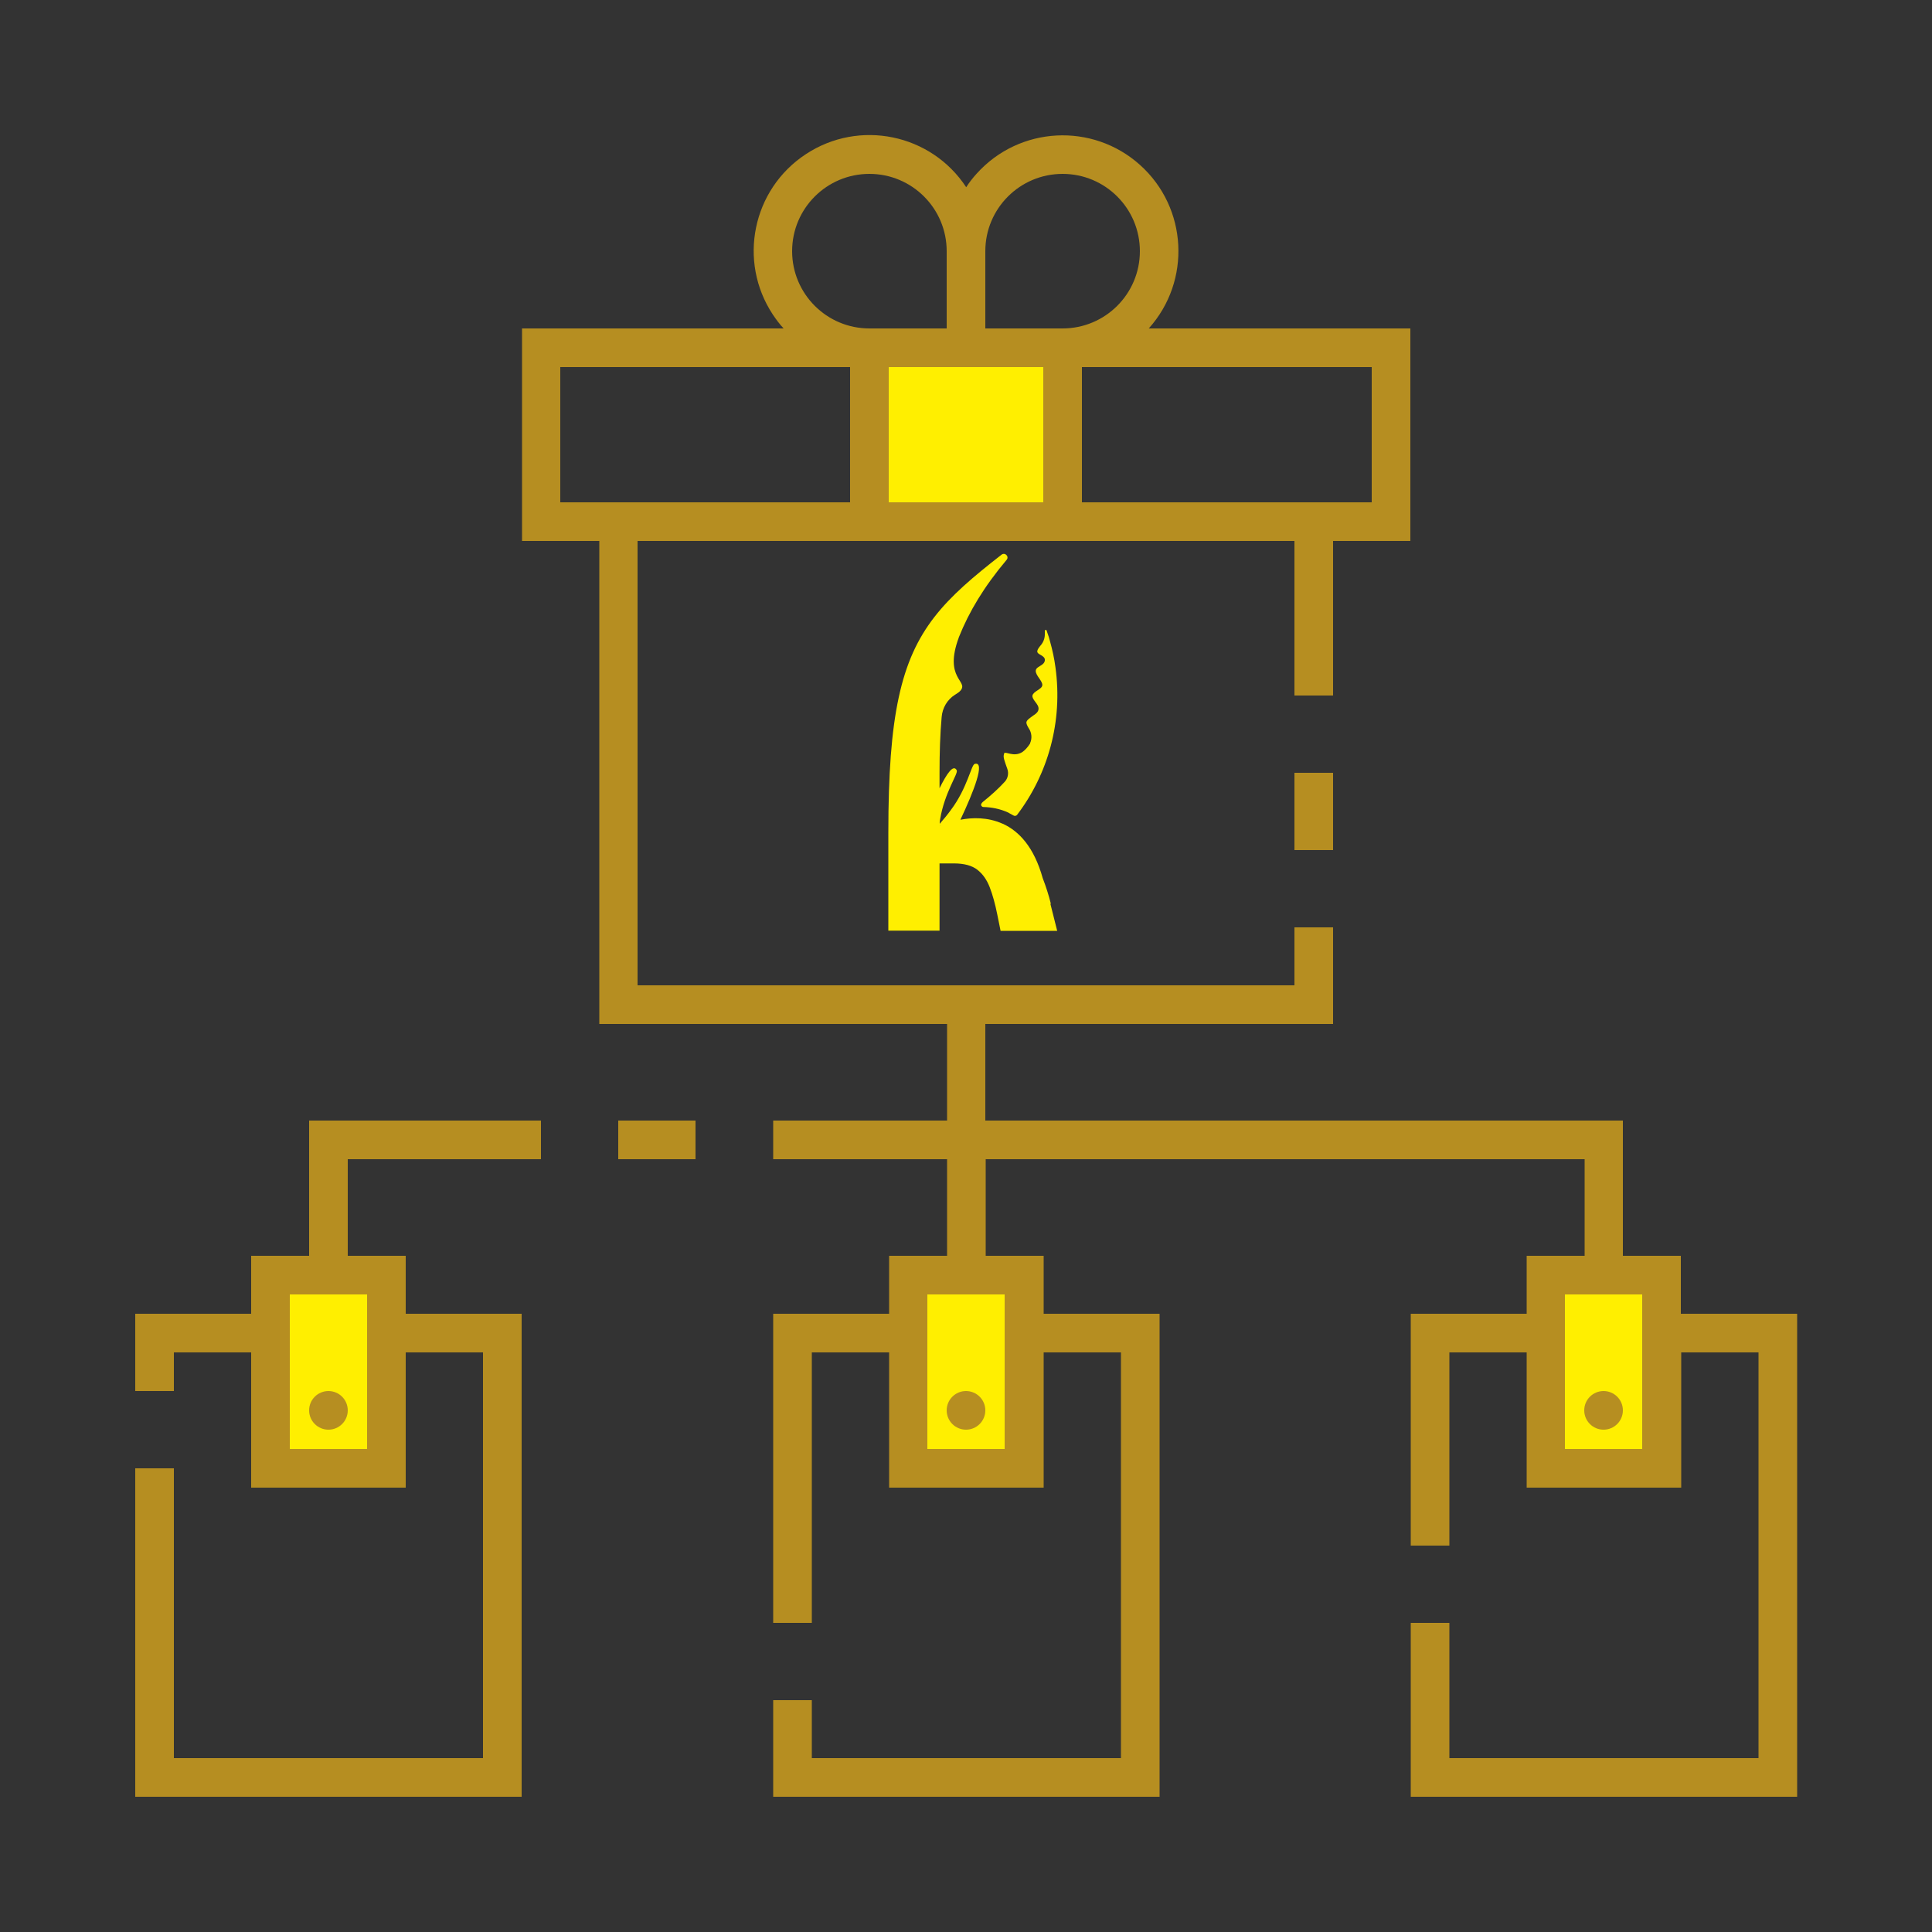 <?xml version="1.0" encoding="UTF-8"?>
<svg id="Capa_36" data-name="Capa 36" xmlns="http://www.w3.org/2000/svg" viewBox="0 0 100 100">
  <rect x="0" y="0" width="100" height="100" fill="#333333" stroke="none"/>
  <defs>
    <style>
      .cls-1 {
        fill: #b68e21;
      }

      .cls-2 {
        fill: #ffef00;
      }
    </style>
  </defs>
  <g id="Group_9031" data-name="Group 9031">
    <g id="Group_9029" data-name="Group 9029">
      <path id="Rectangle_4683" data-name="Rectangle 4683" class="cls-2" d="m45,18h10v9h-10v-9Z"/>
      <g id="Group_9028" data-name="Group 9028">
        <path id="Rectangle_4684" data-name="Rectangle 4684" class="cls-2" d="m14,66h6v10h-6v-10Z"/>
        <path id="Rectangle_4685" data-name="Rectangle 4685" class="cls-2" d="m80,66h6v10h-6v-10Z"/>
        <path id="Rectangle_4686" data-name="Rectangle 4686" class="cls-2" d="m47,66h6v10h-6v-10Z"/>
      </g>
    </g>
    <g id="Group_9030" data-name="Group 9030">
      <path id="Rectangle_4688" data-name="Rectangle 4688" class="cls-1" d="m67,40h2v4h-2v-4Z"/>
      <circle id="Ellipse_626" data-name="Ellipse 626" class="cls-1" cx="50" cy="73" r="1"/>
      <circle id="Ellipse_627" data-name="Ellipse 627" class="cls-1" cx="83" cy="73" r="1"/>
      <path id="Rectangle_4689" data-name="Rectangle 4689" class="cls-1" d="m32,58h4v2h-4v-2Z"/>
      <path id="Path_18986" data-name="Path 18986" class="cls-1" d="m16,65h-3v3h-6v4h2v-2h4v7h8v-7h4v21H9v-15h-2v17h20v-25h-6v-3h-3v-5h10v-2h-12v7Zm3,2v8h-4v-8h4Z"/>
      <circle id="Ellipse_628" data-name="Ellipse 628" class="cls-1" cx="17" cy="73" r="1"/>
      <path id="Path_18987" data-name="Path 18987" class="cls-1" d="m87,68v-3h-3v-7h-33v-5h18v-5h-2v3h-34v-23h34v8h2v-8h4v-11h-13.54c2.21-2.46,2.01-6.25-.45-8.46-2.46-2.21-6.25-2.01-8.46.45-.2.22-.38.45-.54.7-1.82-2.77-5.54-3.53-8.3-1.71-2.77,1.82-3.53,5.54-1.71,8.3.17.25.35.5.56.72h-13.54v11h4v25h18v5h-9v2h9v5h-3v3h-6v16h2v-14h4v7h8v-7h4v21h-16v-3h-2v5h20v-25h-6v-3h-3v-5h31v5h-3v3h-6v12h2v-10h4v7h8v-7h4v21h-16v-7h-2v9h20v-25h-6Zm-16-49v7h-15v-7h15Zm-20-6c0-2.21,1.79-4,4-4s4,1.79,4,4-1.79,4-4,4h-4v-4Zm0,6h3v7h-8v-7h5Zm-6-10c2.21,0,4,1.79,4,4v4h-4c-2.21,0-4-1.79-4-4s1.79-4,4-4Zm-16,17v-7h15v7h-15Zm23,41v8h-4v-8h4Zm33,8h-4v-8h4v8Z"/>
    </g>
  </g>
  <g>
    <path class="cls-2" d="m54.39,46.77c-.11-.44-.25-.88-.42-1.32-.45-1.61-1.23-2.43-2.06-2.81-.01,0-.02-.01-.03-.01-.76-.34-1.56-.32-2.17-.2.69-1.46,1.31-3.05.74-2.89-.18.05-.38,1.25-1.23,2.38-.18.25-.38.49-.58.72v-.06c0-.06.01-.11.02-.17.23-1.4.95-2.37.86-2.54-.17-.33-.51.16-.89.93v-.81c0-1.03.03-1.98.11-2.88.04-.47.29-.9.69-1.15.12-.07.22-.14.29-.22.42-.51-.89-.6-.09-2.75,0-.01,0-.02.01-.03.52-1.3,1.29-2.59,2.46-3.98.15-.17-.08-.41-.26-.27-2.94,2.29-4.56,3.86-5.32,7.38-.38,1.75-.54,3.98-.54,7.01v5.07h2.65v-3.48h.75c.52,0,.93.11,1.21.33.28.22.49.52.64.91.15.39.28.86.39,1.41l.17.84h2.93l-.35-1.39h0Zm-5.75-4.02h0v-.02s.01,0,.02.01c0,0-.02,0-.02,0h0Z"/>
    <path class="cls-2" d="m51.98,39.01c-.09.15.03.41.16.79.08.23.03.49-.14.67-.33.36-.71.7-1.12,1.03-.04.03-.07.07-.09.11-.03.07.02.15.1.16.42.01.87.09,1.3.29,0,0,.13.08.27.15.06.04.15.02.19-.04,1.59-2.1,2.37-4.81,1.98-7.63-.06-.46-.16-.91-.28-1.34-.04-.16-.09-.32-.15-.48,0,0-.02-.06-.03-.1h0s-.09-.04-.09.02h0s0,.03,0,.04c0,0,0,.01,0,.02,0,.02,0,.03,0,.03,0,.02,0,.04,0,.06.01.23-.07.45-.22.62-.08.1-.16.2-.17.29-.03.2.43.21.39.49-.04.28-.46.29-.47.53s.35.52.34.74c-.01.22-.46.31-.51.54-.02.1.06.21.14.32.1.13.2.26.17.41-.02.12-.13.22-.26.3-.16.12-.33.22-.36.34-.02.09.05.21.12.33.15.22.18.51.07.76,0,0,0,.01,0,.02,0,0,0,0,0,0-.14.22-.28.36-.41.45-.46.28-.86-.07-.95.07h0Z"/>
  </g>
</svg>